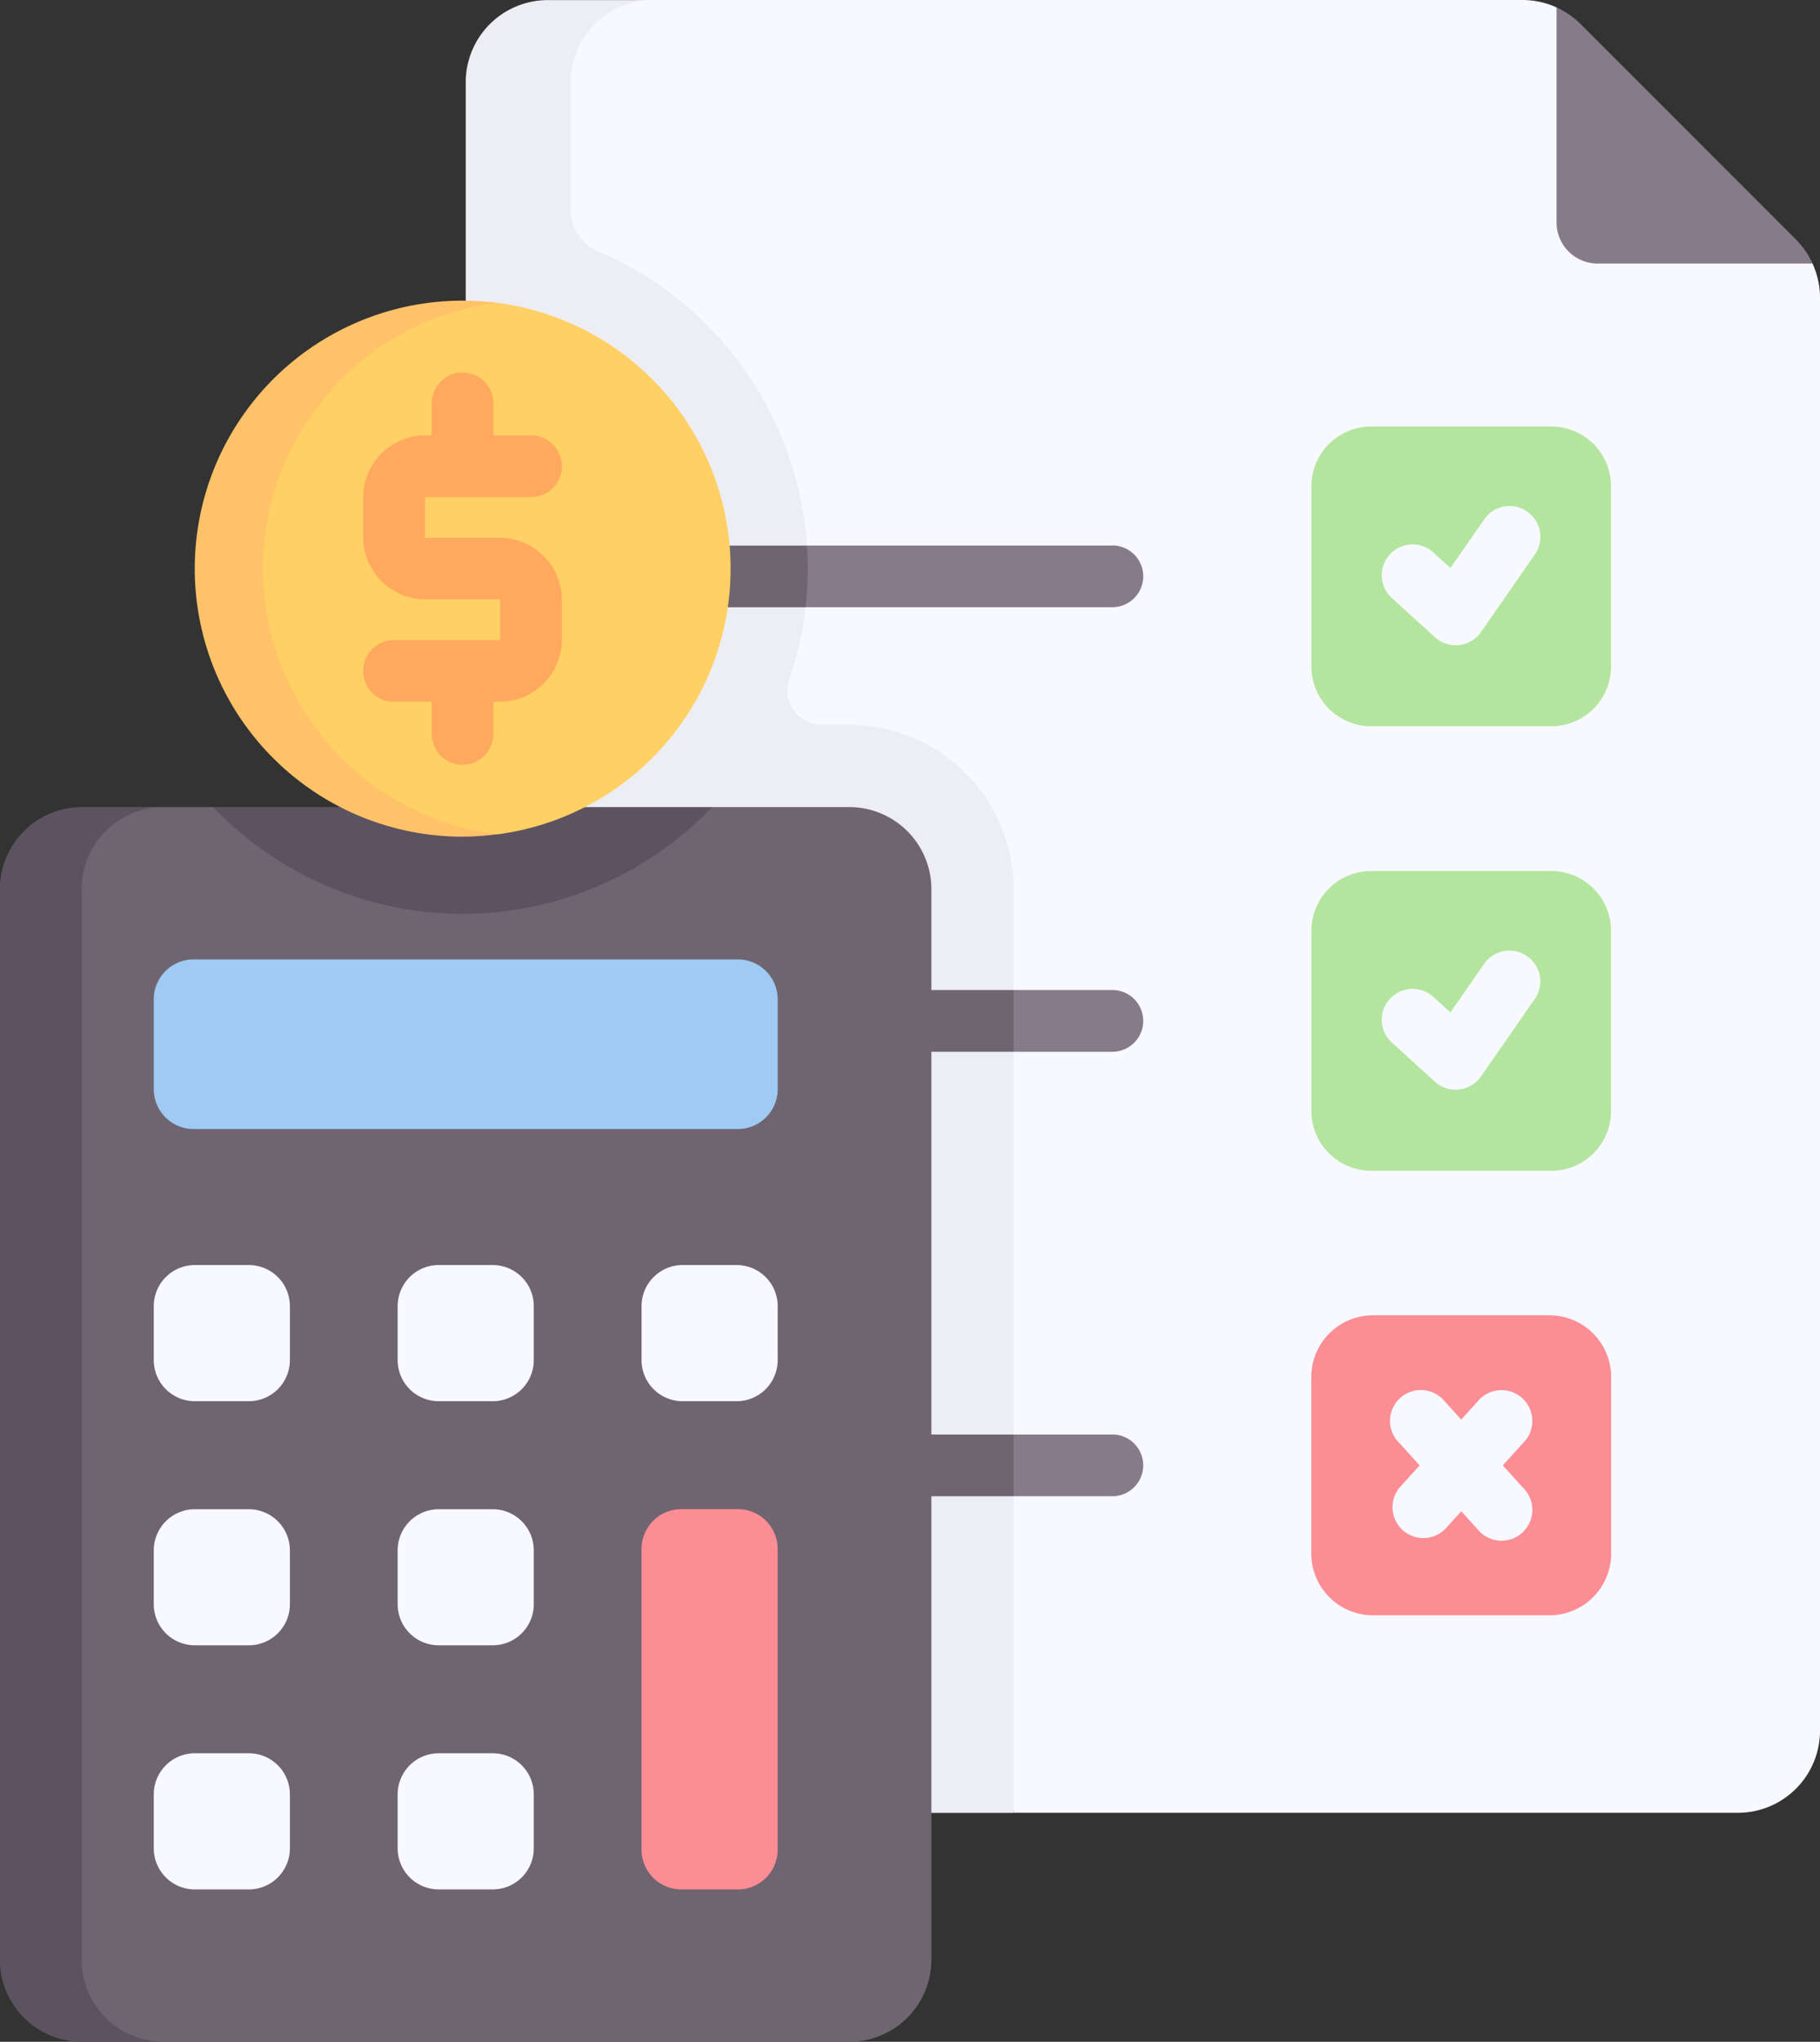 <svg xmlns="http://www.w3.org/2000/svg" width="76.684" height="86" viewBox="0 0 76.684 86">
  <rect x="0" y="0" width="76.684" height="86" fill="#333333" stroke="none"/>
  <g id="Grupo_109147" data-name="Grupo 109147" transform="translate(-6576 9794)">
    <g id="Grupo_108986" data-name="Grupo 108986" transform="translate(6358.342 -10007)">
      <g id="Grupo_108986-2" data-name="Grupo 108986">
        <path id="Trazado_167261" data-name="Trazado 167261" d="M294.342,225.534v60.36a3.461,3.461,0,0,1-3.461,3.461H260.364l-2.151-41.862-7.788-3.322-2.194-14.047-7.668-7.133-.5-6.561c0-1.912,2.89-3.43,4.8-3.43h36.941a3.449,3.449,0,0,1,1.435.312c.373.17.454,3.331.749,3.626l2.648,6.354c.295.3,7.22.434,7.39.807A3.449,3.449,0,0,1,294.342,225.534Z" fill="#f8f8ff"/>
      </g>
      <g id="Grupo_108987" data-name="Grupo 108987">
        <path id="Trazado_167262" data-name="Trazado 167262" d="M253.443,243.533H252.28a1.446,1.446,0,0,1-1.358-1.925,14.443,14.443,0,0,0,.676-3.032c.06-.533-2.251-.562-2.251-1.112,0-.326,2.331-1.164,2.31-1.485a14.544,14.544,0,0,0-8.809-12.4,1.893,1.893,0,0,1-1.144-1.744v-5.37a3.461,3.461,0,0,1,3.46-3.461h-4.422a3.461,3.461,0,0,0-3.461,3.461v69.434a3.46,3.46,0,0,0,3.461,3.46h19.622V276.021l-2.3-1.471,2.3-1.125V257.3l-2.359-1.3,2.359-1.3v-4.248a6.921,6.921,0,0,0-6.921-6.921Z" fill="#ededf4"/>
      </g>
      <g id="Grupo_108988" data-name="Grupo 108988">
        <path id="Trazado_167263" data-name="Trazado 167263" d="M293.328,223.087l-9.073-9.073a3.439,3.439,0,0,0-1.013-.7v9.055a1.73,1.73,0,0,0,1.73,1.731h9.055A3.431,3.431,0,0,0,293.328,223.087Z" fill="#867c89"/>
      </g>
      <g id="Grupo_108989" data-name="Grupo 108989">
        <path id="Trazado_167264" data-name="Trazado 167264" d="M283.018,243.59h-7.586a2.519,2.519,0,0,1-2.519-2.52v-7.586a2.519,2.519,0,0,1,2.519-2.519h7.586a2.519,2.519,0,0,1,2.52,2.519v7.586A2.52,2.52,0,0,1,283.018,243.59Z" fill="#b3e59f"/>
      </g>
      <g id="Grupo_108990" data-name="Grupo 108990">
        <path id="Trazado_167265" data-name="Trazado 167265" d="M278.99,240.178a1.3,1.3,0,0,1-.875-.339l-1.757-1.6a1.3,1.3,0,1,1,1.749-1.918l.663.605,1.383-1.99a1.3,1.3,0,1,1,2.131,1.482l-2.228,3.206a1.3,1.3,0,0,1-.921.549A1.408,1.408,0,0,1,278.99,240.178Z" fill="#f8f8ff"/>
      </g>
      <g id="Grupo_108991" data-name="Grupo 108991">
        <path id="Trazado_167266" data-name="Trazado 167266" d="M283.018,262.312h-7.586a2.519,2.519,0,0,1-2.519-2.519v-7.586a2.519,2.519,0,0,1,2.519-2.519h7.586a2.519,2.519,0,0,1,2.52,2.519v7.586A2.519,2.519,0,0,1,283.018,262.312Z" fill="#b3e59f"/>
      </g>
      <g id="Grupo_108992" data-name="Grupo 108992">
        <path id="Trazado_167267" data-name="Trazado 167267" d="M278.99,258.9a1.3,1.3,0,0,1-.875-.339l-1.757-1.6a1.3,1.3,0,1,1,1.749-1.918l.663.6,1.382-1.99a1.3,1.3,0,1,1,2.132,1.482l-2.229,3.206a1.3,1.3,0,0,1-.92.549,1.408,1.408,0,0,1-.145.008Z" fill="#f8f8ff"/>
      </g>
      <g id="Grupo_108993" data-name="Grupo 108993">
        <path id="Trazado_167268" data-name="Trazado 167268" d="M282.942,281.035h-7.434a2.6,2.6,0,0,1-2.6-2.6v-7.434a2.6,2.6,0,0,1,2.6-2.6h7.434a2.6,2.6,0,0,1,2.6,2.6v7.434A2.6,2.6,0,0,1,282.942,281.035Z" fill="#fc8d94"/>
      </g>
      <path id="Trazado_167269" data-name="Trazado 167269" d="M280.977,274.723l.854-.942a1.3,1.3,0,1,0-1.923-1.743l-.683.753-.683-.753a1.3,1.3,0,1,0-1.922,1.743l.853.942-.853.941a1.3,1.3,0,0,0,1.923,1.744l.683-.753.683.753a1.3,1.3,0,1,0,1.922-1.744Z" fill="#f8f8ff"/>
      <g id="Grupo_108994" data-name="Grupo 108994">
        <path id="Trazado_167270" data-name="Trazado 167270" d="M264.527,235.979H251.654l-.688,1.828.62.768h12.941a1.3,1.3,0,1,0,0-2.6Z" fill="#867c89"/>
      </g>
      <g id="Grupo_108995" data-name="Grupo 108995">
        <path id="Trazado_167271" data-name="Trazado 167271" d="M264.527,254.7h-4.163l-.781,1.3.781,1.3h4.163a1.3,1.3,0,0,0,0-2.6Z" fill="#867c89"/>
      </g>
      <g id="Grupo_108996" data-name="Grupo 108996">
        <path id="Trazado_167272" data-name="Trazado 167272" d="M264.527,273.425h-4.163l-.511,1.343.511,1.253h4.163a1.3,1.3,0,1,0,0-2.6Z" fill="#867c89"/>
      </g>
      <g id="Grupo_108997" data-name="Grupo 108997">
        <path id="Trazado_167273" data-name="Trazado 167273" d="M241.42,237.277a1.3,1.3,0,0,0,1.3,1.3H251.6a14.772,14.772,0,0,0,.093-1.625c0-.326-.013-.65-.034-.971h-8.937a1.3,1.3,0,0,0-1.3,1.3Z" fill="#6f6571"/>
        <path id="Trazado_167274" data-name="Trazado 167274" d="M249.549,256a1.3,1.3,0,0,0,1.3,1.3h9.517v-2.6h-9.517a1.3,1.3,0,0,0-1.3,1.3Z" fill="#6f6571"/>
        <path id="Trazado_167275" data-name="Trazado 167275" d="M249.549,274.723a1.3,1.3,0,0,0,1.3,1.3h9.517v-2.6h-9.517a1.3,1.3,0,0,0-1.3,1.3Z" fill="#6f6571"/>
      </g>
      <g id="Grupo_108998" data-name="Grupo 108998">
        <path id="Trazado_167276" data-name="Trazado 167276" d="M253.443,299H223.91c-1.912,0-4.423-1.55-4.423-3.461l1.08-45.085a3.555,3.555,0,0,1,3.57-3.46h2.5l10.134,3.489,10.884-3.489h5.786a3.46,3.46,0,0,1,3.46,3.46v45.085a3.461,3.461,0,0,1-3.46,3.461Z" fill="#6f6571"/>
      </g>
      <g id="Grupo_108999" data-name="Grupo 108999">
        <path id="Trazado_167277" data-name="Trazado 167277" d="M226.639,246.994a14.528,14.528,0,0,0,21.018,0Z" fill="#5d5360"/>
      </g>
      <g id="Grupo_109000" data-name="Grupo 109000">
        <path id="Trazado_167278" data-name="Trazado 167278" d="M221.1,295.539V250.454a3.461,3.461,0,0,1,3.461-3.46h-3.447a3.461,3.461,0,0,0-3.461,3.46v45.085A3.462,3.462,0,0,0,221.119,299h3.447A3.462,3.462,0,0,1,221.1,295.539Z" fill="#5d5360"/>
      </g>
      <g id="Grupo_109003" data-name="Grupo 109003">
        <g id="Grupo_109002" data-name="Grupo 109002">
          <g id="Grupo_109001" data-name="Grupo 109001">
            <path id="Trazado_167279" data-name="Trazado 167279" d="M224.137,258.875v-3.784a1.68,1.68,0,0,1,1.68-1.68h22.928a1.68,1.68,0,0,1,1.68,1.68v3.784a1.68,1.68,0,0,1-1.68,1.68H225.817A1.68,1.68,0,0,1,224.137,258.875Z" fill="#9fcaf4"/>
          </g>
        </g>
      </g>
      <g id="Grupo_109004" data-name="Grupo 109004">
        <path id="Trazado_167280" data-name="Trazado 167280" d="M228.142,272.019h-2.275a1.731,1.731,0,0,1-1.73-1.731v-2.274a1.73,1.73,0,0,1,1.73-1.73h2.275a1.73,1.73,0,0,1,1.73,1.73v2.274A1.731,1.731,0,0,1,228.142,272.019Z" fill="#f8f8ff"/>
      </g>
      <g id="Grupo_109005" data-name="Grupo 109005">
        <path id="Trazado_167281" data-name="Trazado 167281" d="M248.694,272.019H246.42a1.731,1.731,0,0,1-1.731-1.731v-2.274a1.73,1.73,0,0,1,1.731-1.73h2.274a1.73,1.73,0,0,1,1.731,1.73v2.274A1.732,1.732,0,0,1,248.694,272.019Z" fill="#f8f8ff"/>
      </g>
      <g id="Grupo_109006" data-name="Grupo 109006">
        <path id="Trazado_167282" data-name="Trazado 167282" d="M238.418,272.019h-2.274a1.731,1.731,0,0,1-1.731-1.731v-2.274a1.73,1.73,0,0,1,1.731-1.73h2.274a1.729,1.729,0,0,1,1.73,1.73v2.274A1.73,1.73,0,0,1,238.418,272.019Z" fill="#f8f8ff"/>
      </g>
      <g id="Grupo_109007" data-name="Grupo 109007">
        <path id="Trazado_167283" data-name="Trazado 167283" d="M228.142,282.3h-2.275a1.73,1.73,0,0,1-1.73-1.73V278.3a1.731,1.731,0,0,1,1.73-1.731h2.275a1.731,1.731,0,0,1,1.73,1.731v2.274A1.73,1.73,0,0,1,228.142,282.3Z" fill="#f8f8ff"/>
      </g>
      <g id="Grupo_109008" data-name="Grupo 109008">
        <path id="Trazado_167284" data-name="Trazado 167284" d="M238.418,282.3h-2.274a1.73,1.73,0,0,1-1.731-1.73V278.3a1.731,1.731,0,0,1,1.731-1.731h2.274a1.73,1.73,0,0,1,1.73,1.731v2.274A1.729,1.729,0,0,1,238.418,282.3Z" fill="#f8f8ff"/>
      </g>
      <g id="Grupo_109009" data-name="Grupo 109009">
        <path id="Trazado_167285" data-name="Trazado 167285" d="M228.142,292.582h-2.275a1.73,1.73,0,0,1-1.73-1.73v-2.274a1.731,1.731,0,0,1,1.73-1.731h2.275a1.731,1.731,0,0,1,1.73,1.731v2.274A1.73,1.73,0,0,1,228.142,292.582Z" fill="#f8f8ff"/>
      </g>
      <g id="Grupo_109010" data-name="Grupo 109010">
        <path id="Trazado_167286" data-name="Trazado 167286" d="M248.748,276.565h-2.382a1.677,1.677,0,0,0-1.677,1.677v12.664a1.676,1.676,0,0,0,1.677,1.676h2.382a1.676,1.676,0,0,0,1.676-1.676V278.242A1.676,1.676,0,0,0,248.748,276.565Z" fill="#fc8d94"/>
      </g>
      <g id="Grupo_109011" data-name="Grupo 109011">
        <path id="Trazado_167287" data-name="Trazado 167287" d="M238.418,292.582h-2.274a1.73,1.73,0,0,1-1.731-1.73v-2.274a1.731,1.731,0,0,1,1.731-1.731h2.274a1.73,1.73,0,0,1,1.73,1.731v2.274A1.729,1.729,0,0,1,238.418,292.582Z" fill="#f8f8ff"/>
      </g>
      <g id="Grupo_109012" data-name="Grupo 109012">
        <path id="Trazado_167288" data-name="Trazado 167288" d="M237.1,248.031c-6.235,0-9.674-7.718-10.065-11.039.279-2.816,3.877-11.115,10.113-11.115a11.994,11.994,0,0,1,1.443-.123,11.288,11.288,0,0,1,0,22.392,12.55,12.55,0,0,1-1.491-.115Z" fill="#ffd064"/>
      </g>
      <g id="Grupo_109013" data-name="Grupo 109013">
        <path id="Trazado_167289" data-name="Trazado 167289" d="M228.744,236.95a11.289,11.289,0,0,1,9.847-11.195,11.289,11.289,0,1,0-1.443,22.486,11.454,11.454,0,0,0,1.443-.1A11.289,11.289,0,0,1,228.744,236.95Z" fill="#ffc269"/>
      </g>
      <path id="Trazado_167290" data-name="Trazado 167290" d="M238.714,235.652h-3.132a.022.022,0,0,1-.022-.022v-1.672a.022.022,0,0,1,.022-.022h4.452a1.3,1.3,0,0,0,0-2.6h-1.588v-1.351a1.3,1.3,0,1,0-2.6,0v1.351h-.268a2.621,2.621,0,0,0-2.618,2.618v1.672a2.621,2.621,0,0,0,2.618,2.618h3.132a.022.022,0,0,1,.023.022v1.673a.022.022,0,0,1-.023.022h-4.452a1.3,1.3,0,1,0,0,2.6h1.588v1.352a1.3,1.3,0,0,0,2.6,0V242.56h.268a2.62,2.62,0,0,0,2.618-2.617V238.27a2.621,2.621,0,0,0-2.618-2.618Z" fill="#ffa95f"/>
    </g>
  </g>
</svg>
